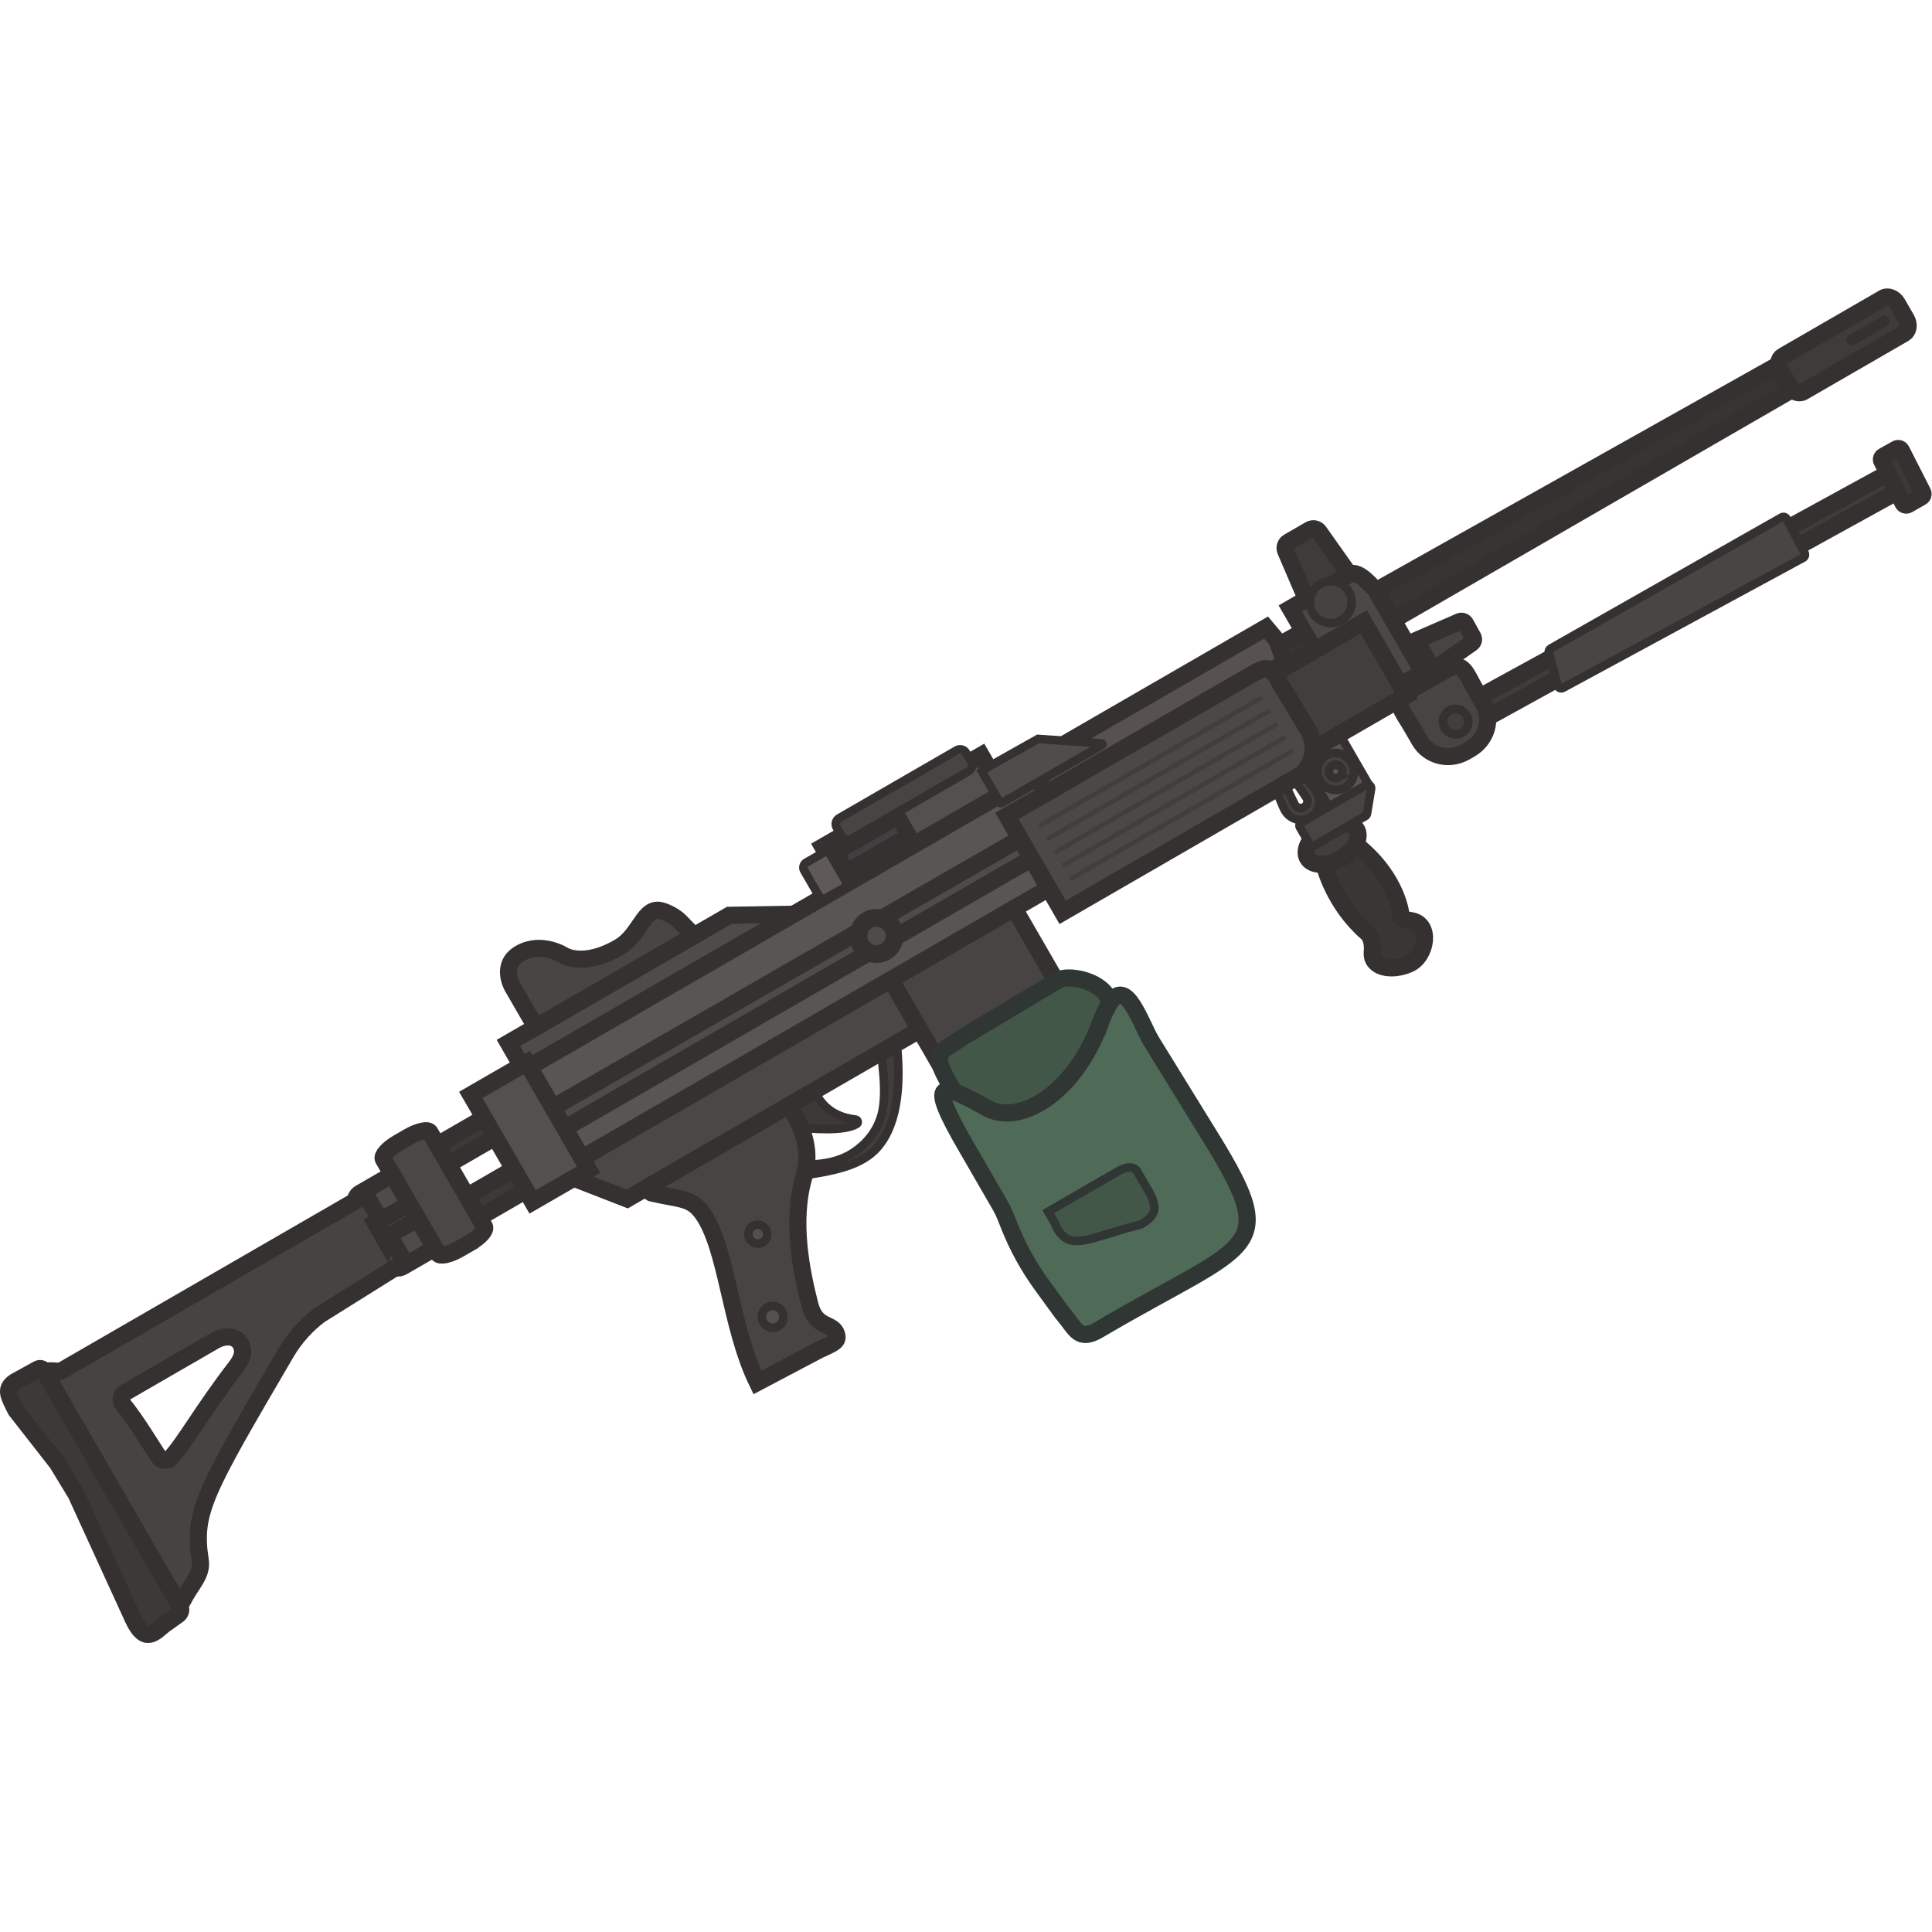 <?xml version="1.0" encoding="UTF-8" standalone="no"?>
<svg
   width="110"
   height="110"
   viewBox="0 0 110 110"
   fill="none"
   version="1.1"
   id="svg54"
   sodipodi:docname="negev.svg"
   xml:space="preserve"
   inkscape:version="1.3.2 (1:1.3.2+202311252150+091e20ef0f)"
   xmlns:inkscape="http://www.inkscape.org/namespaces/inkscape"
   xmlns:sodipodi="http://sodipodi.sourceforge.net/DTD/sodipodi-0.dtd"
   xmlns="http://www.w3.org/2000/svg"
   xmlns:svg="http://www.w3.org/2000/svg"><sodipodi:namedview
     id="namedview54"
     pagecolor="#505050"
     bordercolor="#ffffff"
     borderopacity="1"
     inkscape:showpageshadow="0"
     inkscape:pageopacity="0"
     inkscape:pagecheckerboard="1"
     inkscape:deskcolor="#505050"
     inkscape:zoom="7.1545454"
     inkscape:cx="38.786531"
     inkscape:cy="41.162643"
     inkscape:window-width="2560"
     inkscape:window-height="1368"
     inkscape:window-x="0"
     inkscape:window-y="0"
     inkscape:window-maximized="1"
     inkscape:current-layer="svg54" /><defs
     id="defs54"><clipPath
       clipPathUnits="userSpaceOnUse"
       id="clipPath55"><g
         id="g56"><rect
           width="110"
           height="110"
           fill="#ffffff"
           id="rect55"
           x="19.071"
           y="-37.868"
           transform="rotate(30)" /></g></clipPath><clipPath
       clipPathUnits="userSpaceOnUse"
       id="clipPath56"><g
         id="g57"><rect
           width="110"
           height="110"
           fill="#ffffff"
           id="rect56"
           x="19.071"
           y="-37.868"
           transform="rotate(30)" /></g></clipPath><clipPath
       clipPathUnits="userSpaceOnUse"
       id="clipPath57"><g
         id="g58"><rect
           width="110"
           height="110"
           fill="#ffffff"
           id="rect57"
           x="19.071"
           y="-37.868"
           transform="rotate(30)" /></g></clipPath><clipPath
       clipPathUnits="userSpaceOnUse"
       id="clipPath58"><g
         id="g59"><rect
           width="110"
           height="110"
           fill="#ffffff"
           id="rect58"
           x="19.071"
           y="-37.868"
           transform="rotate(30)" /></g></clipPath><clipPath
       clipPathUnits="userSpaceOnUse"
       id="clipPath59"><g
         id="g60"><rect
           width="110"
           height="110"
           fill="#ffffff"
           id="rect59"
           x="19.071"
           y="-37.868"
           transform="rotate(30)" /></g></clipPath><clipPath
       clipPathUnits="userSpaceOnUse"
       id="clipPath60"><g
         id="g61"><rect
           width="110"
           height="110"
           fill="#ffffff"
           id="rect60"
           x="19.071"
           y="-37.868"
           transform="rotate(30)" /></g></clipPath><clipPath
       clipPathUnits="userSpaceOnUse"
       id="clipPath61"><g
         id="g62"><rect
           width="110"
           height="110"
           fill="#ffffff"
           id="rect61"
           x="19.071"
           y="-37.868"
           transform="rotate(30)" /></g></clipPath><clipPath
       clipPathUnits="userSpaceOnUse"
       id="clipPath62"><g
         id="g63"><rect
           width="110"
           height="110"
           fill="#ffffff"
           id="rect62"
           x="19.071"
           y="-37.868"
           transform="rotate(30)" /></g></clipPath><clipPath
       clipPathUnits="userSpaceOnUse"
       id="clipPath63"><g
         id="g64"><rect
           width="110"
           height="110"
           fill="#ffffff"
           id="rect63"
           x="19.071"
           y="-37.868"
           transform="rotate(30)" /></g></clipPath><clipPath
       clipPathUnits="userSpaceOnUse"
       id="clipPath64"><g
         id="g65"><rect
           width="110"
           height="110"
           fill="#ffffff"
           id="rect64"
           x="19.071"
           y="-37.868"
           transform="rotate(30)" /></g></clipPath><clipPath
       clipPathUnits="userSpaceOnUse"
       id="clipPath65"><g
         id="g66"><rect
           width="110"
           height="110"
           fill="#ffffff"
           id="rect65"
           x="19.071"
           y="-37.868"
           transform="rotate(30)" /></g></clipPath><clipPath
       clipPathUnits="userSpaceOnUse"
       id="clipPath66"><g
         id="g67"><rect
           width="110"
           height="110"
           fill="#ffffff"
           id="rect66"
           x="19.071"
           y="-37.868"
           transform="rotate(30)" /></g></clipPath><clipPath
       clipPathUnits="userSpaceOnUse"
       id="clipPath67"><g
         id="g68"><rect
           width="110"
           height="110"
           fill="#ffffff"
           id="rect67"
           x="19.071"
           y="-37.868"
           transform="rotate(30)" /></g></clipPath><clipPath
       clipPathUnits="userSpaceOnUse"
       id="clipPath68"><g
         id="g69"><rect
           width="110"
           height="110"
           fill="#ffffff"
           id="rect68"
           x="19.071"
           y="-37.868"
           transform="rotate(30)" /></g></clipPath><clipPath
       clipPathUnits="userSpaceOnUse"
       id="clipPath69"><g
         id="g70"><rect
           width="110"
           height="110"
           fill="#ffffff"
           id="rect69"
           x="19.071"
           y="-37.868"
           transform="rotate(30)" /></g></clipPath><clipPath
       clipPathUnits="userSpaceOnUse"
       id="clipPath70"><g
         id="g71"><rect
           width="110"
           height="110"
           fill="#ffffff"
           id="rect70"
           x="19.071"
           y="-37.868"
           transform="rotate(30)" /></g></clipPath><clipPath
       clipPathUnits="userSpaceOnUse"
       id="clipPath71"><g
         id="g72"><rect
           width="110"
           height="110"
           fill="#ffffff"
           id="rect71"
           x="19.071"
           y="-37.868"
           transform="rotate(30)" /></g></clipPath><clipPath
       clipPathUnits="userSpaceOnUse"
       id="clipPath72"><g
         id="g73"><rect
           width="110"
           height="110"
           fill="#ffffff"
           id="rect72"
           x="19.071"
           y="-37.868"
           transform="rotate(30)" /></g></clipPath><clipPath
       clipPathUnits="userSpaceOnUse"
       id="clipPath73"><g
         id="g74"><rect
           width="110"
           height="110"
           fill="#ffffff"
           id="rect73"
           x="19.071"
           y="-37.868"
           transform="rotate(30)" /></g></clipPath><clipPath
       clipPathUnits="userSpaceOnUse"
       id="clipPath74"><g
         id="g75"><rect
           width="110"
           height="110"
           fill="#ffffff"
           id="rect74"
           x="19.071"
           y="-37.868"
           transform="rotate(30)" /></g></clipPath><clipPath
       clipPathUnits="userSpaceOnUse"
       id="clipPath75"><g
         id="g76"><rect
           width="110"
           height="110"
           fill="#ffffff"
           id="rect75"
           x="19.071"
           y="-37.868"
           transform="rotate(30)" /></g></clipPath><clipPath
       clipPathUnits="userSpaceOnUse"
       id="clipPath76"><g
         id="g77"><rect
           width="110"
           height="110"
           fill="#ffffff"
           id="rect76"
           x="19.071"
           y="-37.868"
           transform="rotate(30)" /></g></clipPath><clipPath
       clipPathUnits="userSpaceOnUse"
       id="clipPath77"><g
         id="g78"><rect
           width="110"
           height="110"
           fill="#ffffff"
           id="rect77"
           x="19.071"
           y="-37.868"
           transform="rotate(30)" /></g></clipPath><clipPath
       clipPathUnits="userSpaceOnUse"
       id="clipPath78"><g
         id="g79"><rect
           width="110"
           height="110"
           fill="#ffffff"
           id="rect78"
           x="19.071"
           y="-37.868"
           transform="rotate(30)" /></g></clipPath><clipPath
       clipPathUnits="userSpaceOnUse"
       id="clipPath79"><g
         id="g80"><rect
           width="110"
           height="110"
           fill="#ffffff"
           id="rect79"
           x="19.071"
           y="-37.868"
           transform="rotate(30)" /></g></clipPath><clipPath
       clipPathUnits="userSpaceOnUse"
       id="clipPath80"><g
         id="g81"><rect
           width="110"
           height="110"
           fill="#ffffff"
           id="rect80"
           x="19.071"
           y="-37.868"
           transform="rotate(30)" /></g></clipPath><clipPath
       clipPathUnits="userSpaceOnUse"
       id="clipPath81"><g
         id="g82"><rect
           width="110"
           height="110"
           fill="#ffffff"
           id="rect81"
           x="19.071"
           y="-37.868"
           transform="rotate(30)" /></g></clipPath><clipPath
       clipPathUnits="userSpaceOnUse"
       id="clipPath82"><g
         id="g83"><rect
           width="110"
           height="110"
           fill="#ffffff"
           id="rect82"
           x="19.071"
           y="-37.868"
           transform="rotate(30)" /></g></clipPath><clipPath
       clipPathUnits="userSpaceOnUse"
       id="clipPath83"><g
         id="g84"><rect
           width="110"
           height="110"
           fill="#ffffff"
           id="rect83"
           x="19.071"
           y="-37.868"
           transform="rotate(30)" /></g></clipPath><clipPath
       clipPathUnits="userSpaceOnUse"
       id="clipPath84"><g
         id="g85"><rect
           width="110"
           height="110"
           fill="#ffffff"
           id="rect84"
           x="19.071"
           y="-37.868"
           transform="rotate(30)" /></g></clipPath><clipPath
       clipPathUnits="userSpaceOnUse"
       id="clipPath85"><g
         id="g86"><rect
           width="110"
           height="110"
           fill="#ffffff"
           id="rect85"
           x="19.071"
           y="-37.868"
           transform="rotate(30)" /></g></clipPath><clipPath
       clipPathUnits="userSpaceOnUse"
       id="clipPath86"><g
         id="g87"><rect
           width="110"
           height="110"
           fill="#ffffff"
           id="rect86"
           x="19.071"
           y="-37.868"
           transform="rotate(30)" /></g></clipPath><clipPath
       clipPathUnits="userSpaceOnUse"
       id="clipPath87"><g
         id="g88"><rect
           width="110"
           height="110"
           fill="#ffffff"
           id="rect87"
           x="19.071"
           y="-37.868"
           transform="rotate(30)" /></g></clipPath><clipPath
       clipPathUnits="userSpaceOnUse"
       id="clipPath88"><g
         id="g89"><rect
           width="110"
           height="110"
           fill="#ffffff"
           id="rect88"
           x="19.071"
           y="-37.868"
           transform="rotate(30)" /></g></clipPath><clipPath
       clipPathUnits="userSpaceOnUse"
       id="clipPath89"><g
         id="g90"><rect
           width="110"
           height="110"
           fill="#ffffff"
           id="rect89"
           x="19.071"
           y="-37.868"
           transform="rotate(30)" /></g></clipPath><clipPath
       clipPathUnits="userSpaceOnUse"
       id="clipPath90"><g
         id="g91"><rect
           width="110"
           height="110"
           fill="#ffffff"
           id="rect90"
           x="19.071"
           y="-37.868"
           transform="rotate(30)" /></g></clipPath><clipPath
       clipPathUnits="userSpaceOnUse"
       id="clipPath91"><g
         id="g92"><rect
           width="110"
           height="110"
           fill="#ffffff"
           id="rect91"
           x="19.071"
           y="-37.868"
           transform="rotate(30)" /></g></clipPath><clipPath
       clipPathUnits="userSpaceOnUse"
       id="clipPath92"><g
         id="g93"><rect
           width="110"
           height="110"
           fill="#ffffff"
           id="rect92"
           x="19.071"
           y="-37.868"
           transform="rotate(30)" /></g></clipPath><clipPath
       clipPathUnits="userSpaceOnUse"
       id="clipPath93"><g
         id="g94"><rect
           width="110"
           height="110"
           fill="#ffffff"
           id="rect93"
           x="19.071"
           y="-37.868"
           transform="rotate(30)" /></g></clipPath><clipPath
       clipPathUnits="userSpaceOnUse"
       id="clipPath94"><g
         id="g95"><rect
           width="110"
           height="110"
           fill="#ffffff"
           id="rect94"
           x="19.071"
           y="-37.868"
           transform="rotate(30)" /></g></clipPath><clipPath
       clipPathUnits="userSpaceOnUse"
       id="clipPath95"><g
         id="g96"><rect
           width="110"
           height="110"
           fill="#ffffff"
           id="rect95"
           x="19.071"
           y="-37.868"
           transform="rotate(30)" /></g></clipPath><clipPath
       clipPathUnits="userSpaceOnUse"
       id="clipPath96"><g
         id="g97"><rect
           width="110"
           height="110"
           fill="#ffffff"
           id="rect96"
           x="19.071"
           y="-37.868"
           transform="rotate(30)" /></g></clipPath><clipPath
       clipPathUnits="userSpaceOnUse"
       id="clipPath97"><g
         id="g98"><rect
           width="110"
           height="110"
           fill="#ffffff"
           id="rect97"
           x="19.071"
           y="-37.868"
           transform="rotate(30)" /></g></clipPath><clipPath
       clipPathUnits="userSpaceOnUse"
       id="clipPath98"><g
         id="g99"><rect
           width="110"
           height="110"
           fill="#ffffff"
           id="rect98"
           x="19.071"
           y="-37.868"
           transform="rotate(30)" /></g></clipPath><clipPath
       clipPathUnits="userSpaceOnUse"
       id="clipPath99"><g
         id="g100"><rect
           width="110"
           height="110"
           fill="#ffffff"
           id="rect99"
           x="19.071"
           y="-37.868"
           transform="rotate(30)" /></g></clipPath><clipPath
       clipPathUnits="userSpaceOnUse"
       id="clipPath100"><g
         id="g101"><rect
           width="110"
           height="110"
           fill="#ffffff"
           id="rect100"
           x="19.071"
           y="-37.868"
           transform="rotate(30)" /></g></clipPath><clipPath
       clipPathUnits="userSpaceOnUse"
       id="clipPath101"><g
         id="g102"><rect
           width="110"
           height="110"
           fill="#ffffff"
           id="rect101"
           x="19.071"
           y="-37.868"
           transform="rotate(30)" /></g></clipPath><clipPath
       clipPathUnits="userSpaceOnUse"
       id="clipPath102"><g
         id="g103"><rect
           width="110"
           height="110"
           fill="#ffffff"
           id="rect102"
           x="19.071"
           y="-37.868"
           transform="rotate(30)" /></g></clipPath><clipPath
       clipPathUnits="userSpaceOnUse"
       id="clipPath103"><g
         id="g104"><rect
           width="110"
           height="110"
           fill="#ffffff"
           id="rect103"
           x="19.071"
           y="-37.868"
           transform="rotate(30)" /></g></clipPath><clipPath
       clipPathUnits="userSpaceOnUse"
       id="clipPath104"><g
         id="g105"><rect
           width="110"
           height="110"
           fill="#ffffff"
           id="rect104"
           x="19.071"
           y="-37.868"
           transform="rotate(30)" /></g></clipPath><clipPath
       clipPathUnits="userSpaceOnUse"
       id="clipPath105"><g
         id="g106"><rect
           width="110"
           height="110"
           fill="#ffffff"
           id="rect105"
           x="19.071"
           y="-37.868"
           transform="rotate(30)" /></g></clipPath><clipPath
       clipPathUnits="userSpaceOnUse"
       id="clipPath106"><g
         id="g107"><rect
           width="110"
           height="110"
           fill="#ffffff"
           id="rect106"
           x="19.071"
           y="-37.868"
           transform="rotate(30)" /></g></clipPath><clipPath
       clipPathUnits="userSpaceOnUse"
       id="clipPath107"><g
         id="g108"><rect
           width="110"
           height="110"
           fill="#ffffff"
           id="rect107"
           x="19.071"
           y="-37.868"
           transform="rotate(30)" /></g></clipPath><clipPath
       clipPathUnits="userSpaceOnUse"
       id="clipPath108"><g
         id="g109"><rect
           width="110"
           height="110"
           fill="#ffffff"
           id="rect108"
           x="19.071"
           y="-37.868"
           transform="rotate(30)" /></g></clipPath></defs><g
     id="g1"
     transform="matrix(0.881,-0.509,0.509,0.881,-4,73.134)"><path
       d="m 43.019,55.497 c 1.991,0.826 3.5,1.322 4.792,0.859 1.697,-0.608 2.959,-2.566 3.84,-4.566 l -0.839,-0.284 c -0.559,1.073 -0.837,2.011 -1.596,3.023 -0.466,0.625 -1.172,1.107 -2.014,1.311 -1.069,0.25 -2.251,0.202 -4.24,-1.174 z"
       fill="#413d3d"
       stroke="#353131"
       stroke-width="0.48"
       stroke-miterlimit="3.994"
       id="path1"
       clip-path="url(#clipPath108)"
       transform="translate(1.987,-36.486)" /><path
       d="m 45.065,49.713 -0.898,3.136 c -0.016,0.055 0.005,0.114 0.05,0.147 1.004,0.727 2.371,1.661 3.194,1.661 0.131,1.2e-5 0.182,-0.168 0.077,-0.246 -3.21,-2.389 1.477,-5.955 -2.332,-4.79 -0.044,0.014 -0.078,0.049 -0.091,0.092 z"
       fill="#3d3939"
       stroke="#353131"
       stroke-width="0.48"
       stroke-miterlimit="3.994"
       id="path2"
       clip-path="url(#clipPath107)"
       transform="translate(1.987,-36.486)" /><path
       d="m 44.591,50.168 c -0.193,0.659 0.796,3.672 -1.171,5.537 -1.899,1.796 -2.808,4.548 -3.331,6.401 -0.375,1.353 0.637,1.501 0.466,2.183 -0.091,0.409 -0.395,0.342 -1.33,0.261 l -3.854,-0.148 c 0.25,-3.536 2.331,-7.424 2.069,-9.766 -0.114,-1.057 -0.659,-1.228 -1.887,-2.376 -0.421,-0.762 -0.5,-0.955 -0.682,-2.092 z"
       fill="#484444"
       stroke="#353131"
       stroke-width="0.959"
       stroke-miterlimit="3.994"
       id="path3"
       clip-path="url(#clipPath106)"
       transform="translate(1.987,-36.486)" /><path
       d="m 81.73,48.903 -2.554,-9e-6 1.3e-5,3.702 2.554,8e-6 z"
       fill="#5a5454"
       stroke="#353131"
       stroke-width="0.48"
       stroke-miterlimit="3.994"
       id="path4"
       clip-path="url(#clipPath105)"
       transform="translate(1.987,-36.486)" /><path
       d="m 80.493,49.942 c -0.563,-1e-6 -1.019,0.464 -1.019,1.041 9e-6,0.578 0.456,1.041 1.019,1.041 0.563,10e-7 1.019,-0.464 1.019,-1.041 7.8e-5,-0.578 -0.456,-1.041 -1.019,-1.041 z m 2.5e-5,1.418 c -0.208,-3.4e-5 -0.377,-0.169 -0.378,-0.378 3.3e-5,-0.208 0.169,-0.377 0.377,-0.377 0.208,3.4e-5 0.377,0.169 0.377,0.377 1.03e-4,0.208 -0.169,0.377 -0.377,0.377 z"
       fill="#454141"
       stroke="#353131"
       stroke-width="0.48"
       stroke-miterlimit="3.994"
       id="path5"
       clip-path="url(#clipPath104)"
       transform="translate(1.987,-36.486)" /><path
       d="m 77.967,48.16 c -0.563,-1e-6 -1.019,2.72 -1.019,3.297 5.8e-5,0.577 0.456,1.041 1.019,1.041 0.563,-4.9e-5 1.019,-0.464 1.019,-1.041 -8e-6,-0.578 -0.456,-3.297 -1.019,-3.297 z m -2.1e-5,3.673 c -0.208,-3.4e-5 -0.377,-0.169 -0.377,-0.377 -5.3e-5,-0.208 0.169,-2.437 0.377,-2.437 0.208,-5.3e-5 0.377,2.228 0.378,2.436 -3.3e-5,0.208 -0.169,0.377 -0.377,0.377 z"
       fill="#454141"
       stroke="#353131"
       stroke-width="0.48"
       stroke-miterlimit="3.994"
       id="path6"
       clip-path="url(#clipPath103)"
       transform="translate(1.987,-36.486)" /><path
       d="m 30.685,43.932 -4.513,-7.4e-5 2.1e-5,1.246 4.513,-1.3e-5 z"
       fill="#3d3939"
       stroke="#353131"
       stroke-width="0.959"
       stroke-miterlimit="3.994"
       id="path7"
       clip-path="url(#clipPath102)"
       transform="translate(1.987,-36.486)" /><path
       d="m 30.687,47.248 -4.513,1.3e-5 2.5e-5,1.368 4.513,-1.3e-5 z"
       fill="#3d3939"
       stroke="#353131"
       stroke-width="0.959"
       stroke-miterlimit="3.994"
       id="path8"
       clip-path="url(#clipPath101)"
       transform="translate(1.987,-36.486)" /><path
       d="m 63.77,40.279 -10.235,-5.2e-5 8e-5,2.578 10.235,1e-6 z"
       fill="#545050"
       stroke="#353131"
       stroke-width="0.959"
       stroke-miterlimit="3.994"
       id="path9"
       clip-path="url(#clipPath100)"
       transform="translate(1.987,-36.486)" /><path
       d="m 85.941,48.697 0.026,-1.757 c 0.002,-0.153 0.136,-0.272 0.289,-0.255 l 4.438,0.509 c 0.133,0.015 0.232,0.128 0.23,0.263 l -0.015,0.861 c -0.002,0.133 -0.105,0.242 -0.238,0.255 l -4.449,0.387 c -0.153,0.014 -0.284,-0.109 -0.282,-0.263 z"
       fill="#484444"
       stroke="#353131"
       stroke-width="0.959"
       stroke-miterlimit="3.994"
       id="path10"
       clip-path="url(#clipPath99)"
       transform="translate(1.987,-36.486)" /><path
       d="m 113.557,43.676 -1.9e-4,1.58 -39.566,1.81e-4 -0.989,-2.081 z"
       fill="#383434"
       stroke="#353131"
       stroke-width="0.959"
       stroke-miterlimit="3.994"
       id="path11"
       clip-path="url(#clipPath98)"
       transform="translate(1.987,-36.486)" /><path
       d="m 120.309,43.38 -6.538,-2.23e-4 c -0.273,2.13e-4 -0.5,0.284 -0.5,0.637 l 3.5e-4,1.023 c -2.3e-4,0.352 0.227,0.637 0.5,0.636 l 6.538,1.36e-4 c 0.273,-1.26e-4 0.5,-0.284 0.5,-0.637 l -3.6e-4,-1.023 c 4.8e-4,-0.341 -0.24,-0.637 -0.5,-0.636 z m -0.607,1.08 c 0.023,1.27e-4 0.046,0.023 0.045,0.068 8.4e-4,0.035 -0.034,0.068 -0.057,0.068 l -2.137,2.1e-5 c -0.022,3.73e-4 -0.045,-0.034 -0.045,-0.068 2e-5,-0.034 0.022,-0.068 0.045,-0.068 z"
       fill="#3f3b3b"
       id="path12"
       clip-path="url(#clipPath97)"
       transform="translate(1.987,-36.486)" /><path
       d="m 88.055,47.484 -2.57,-6.8e-5 -4.4e-5,2.444 2.57,-1.9e-5 z"
       fill="#433f3f"
       stroke="#353131"
       stroke-width="0.959"
       stroke-miterlimit="3.994"
       id="path13"
       clip-path="url(#clipPath96)"
       transform="translate(1.987,-36.486)" /><path
       d="m 86.409,43.619 -2.281,6.5e-5 c -0.234,-3.8e-5 -0.416,-0.205 -0.388,-0.437 l 0.509,-4.289 c 0.024,-0.197 0.19,-0.345 0.388,-0.345 l 1.377,2.8e-5 c 0.202,-4.1e-5 0.371,0.153 0.389,0.355 l 0.395,4.289 c 0.022,0.23 -0.159,0.426 -0.389,0.426 z"
       fill="#3f3b3b"
       stroke="#353131"
       stroke-width="0.959"
       stroke-miterlimit="3.994"
       id="path14"
       clip-path="url(#clipPath95)"
       transform="translate(1.987,-36.486)" /><path
       d="m 87.509,43.277 3.3e-5,5.344 -4.65,-9.1e-5 3.3e-5,-6.799 3.866,-4e-6 c 0.546,0.068 0.705,1.262 0.784,1.455 z"
       fill="#4c4848"
       stroke="#353131"
       stroke-width="0.959"
       stroke-miterlimit="3.994"
       id="path15"
       clip-path="url(#clipPath94)"
       transform="translate(1.987,-36.486)" /><path
       d="m 84.996,43.811 c 0.647,-2.2e-5 1.171,-0.524 1.171,-1.171 -2.2e-5,-0.647 -0.524,-1.171 -1.171,-1.171 -0.647,2.2e-5 -1.171,0.524 -1.171,1.171 2.3e-5,0.647 0.524,1.171 1.171,1.171 z"
       fill="#464242"
       stroke="#353131"
       stroke-width="0.48"
       stroke-miterlimit="3.994"
       id="path16"
       clip-path="url(#clipPath93)"
       transform="translate(1.987,-36.486)" /><path
       d="m 116.298,52.018 0.142,1.146 -29.344,-0.593 -0.099,-1.222 z"
       fill="#403c3c"
       stroke="#353131"
       stroke-width="0.959"
       stroke-miterlimit="3.994"
       id="path17"
       clip-path="url(#clipPath92)"
       transform="translate(1.987,-36.486)" /><path
       d="m 88.749,49.154 c 1.057,6.9e-5 0.796,0.796 0.807,1.819 l 2.3e-5,0.853 c 9e-6,1.023 -0.853,1.842 -1.91,1.842 l -0.307,3.5e-5 c -1.057,1.7e-5 -1.91,-0.819 -1.91,-1.842 l -2.3e-5,-0.853 c 4.1e-5,-1.023 -0.227,-1.853 0.83,-1.842 z"
       fill="#484444"
       stroke="#353131"
       stroke-width="0.959"
       stroke-miterlimit="3.994"
       id="path18"
       clip-path="url(#clipPath91)"
       transform="translate(1.987,-36.486)" /><path
       d="m 86.043,44.526 -6.071,-6e-6 -10e-7,4.752 6.071,7e-6 z"
       fill="#423e3e"
       stroke="#353131"
       stroke-width="0.959"
       stroke-miterlimit="3.994"
       id="path19"
       clip-path="url(#clipPath90)"
       transform="translate(1.987,-36.486)" /><path
       d="m 109.416,51.366 -0.084,2.161 c -0.005,0.109 -0.096,0.193 -0.204,0.191 L 93.844,53.298 c -0.129,-0.003 -0.219,-0.126 -0.187,-0.25 l 0.499,-1.854 c 0.024,-0.087 0.102,-0.148 0.193,-0.147 l 14.87,0.112 c 0.113,2.42e-4 0.201,0.095 0.196,0.206 z"
       fill="#4a4545"
       stroke="#353131"
       stroke-width="0.48"
       stroke-miterlimit="3.994"
       id="path20"
       clip-path="url(#clipPath89)"
       transform="translate(1.987,-36.486)" /><path
       d="m 50.24,42.73 -17.43,3.8e-5 2.4e-5,-1.749 14.28,-8e-6 z"
       fill="#4f4b4b"
       stroke="#353131"
       stroke-width="0.959"
       stroke-miterlimit="3.994"
       id="path21"
       clip-path="url(#clipPath88)"
       transform="translate(1.987,-36.486)" /><path
       d="m 34.581,40.981 10.213,4e-6 c -0.025,-0.137 -0.064,-0.29 -0.122,-0.514 -0.039,-0.15 -0.086,-0.332 -0.142,-0.561 -0.116,-0.472 -0.515,-1.002 -0.719,-1.145 -0.381,-0.269 -0.83,-0.052 -1.366,0.205 -0.454,0.219 -0.97,0.467 -1.557,0.473 -2.344,0.024 -2.945,-1.155 -2.945,-1.155 0,0 -0.682,-1.319 -2.069,-1.319 -1.293,-3.8e-5 -1.293,1.404 -1.293,1.404 z"
       fill="#4a4545"
       stroke="#353131"
       stroke-width="0.959"
       stroke-miterlimit="3.994"
       id="path22"
       clip-path="url(#clipPath87)"
       transform="translate(1.987,-36.486)" /><path
       d="m 31.332,48.291 2.865,3.57 20.056,-5.3e-5 -5e-6,-3.57 z"
       fill="#4b4747"
       stroke="#353131"
       stroke-width="0.959"
       stroke-miterlimit="3.994"
       id="path23"
       clip-path="url(#clipPath86)"
       transform="translate(1.987,-36.486)" /><path
       d="m 60.362,55.221 -6.526,2.8e-5 c -0.399,-2.8e-5 -0.722,-0.391 -0.722,-0.873 l -5.7e-5,-5.341 c 3.8e-5,-0.482 0.323,-0.873 0.722,-0.873 l 6.526,5.9e-5 c 0.399,-5.8e-5 0.722,0.391 0.722,0.873 l -2.9e-5,5.341 c 9.9e-5,0.482 -0.323,0.873 -0.722,0.873 z"
       fill="#484444"
       stroke="#353131"
       stroke-width="0.959"
       stroke-miterlimit="3.994"
       id="path24"
       clip-path="url(#clipPath85)"
       transform="translate(1.987,-36.486)" /><path
       d="m 81.316,42.983 -0.23,1.308 -17.34,-3.3e-5 -2.6e-5,-2.228 17.407,-1.6e-5 z"
       fill="#575151"
       stroke="#353131"
       stroke-width="0.959"
       stroke-miterlimit="3.994"
       id="path25"
       clip-path="url(#clipPath84)"
       transform="translate(1.987,-36.486)" /><path
       d="m 65.851,42.731 -33.643,-6.4e-5 3.5e-5,5.889 33.642,1.3e-5 z"
       fill="#5a5555"
       stroke="#353131"
       stroke-width="0.959"
       stroke-miterlimit="3.994"
       id="path26"
       clip-path="url(#clipPath83)"
       transform="translate(1.987,-36.486)" /><path
       d="m 64.486,46.69 -33.37,1e-5 -3.5e-5,-1.335 32.89,0.057 z"
       fill="#4f4b4b"
       stroke="#353131"
       stroke-width="0.959"
       stroke-miterlimit="3.994"
       id="path27"
       clip-path="url(#clipPath82)"
       transform="translate(1.987,-36.486)" /><path
       d="m 79.117,43.936 c 0.91,0.023 1.216,-0.045 1.148,1.319 l 0.057,2.956 c -0.023,1.433 -1.262,1.944 -1.558,1.956 l -15.44,-2.1e-5 8e-6,-6.23 z"
       fill="#4c4848"
       stroke="#353131"
       stroke-width="0.959"
       stroke-miterlimit="3.994"
       id="path28"
       clip-path="url(#clipPath81)"
       transform="translate(1.987,-36.486)" /><path
       d="m 79.015,45.203 -14.394,-5.2e-5 2.6e-5,0.262 14.394,-8.5e-5 z"
       fill="#423e3e"
       id="path29"
       clip-path="url(#clipPath80)"
       transform="translate(1.987,-36.486)" /><path
       d="m 79.015,46.062 -14.394,-5.2e-5 2.6e-5,0.262 14.394,2e-6 z"
       fill="#423e3e"
       id="path30"
       clip-path="url(#clipPath79)"
       transform="translate(1.987,-36.486)" /><path
       d="m 79.017,46.922 -14.394,-2e-6 -1e-5,0.261 14.394,5.1e-5 z"
       fill="#423e3e"
       id="path31"
       clip-path="url(#clipPath78)"
       transform="translate(1.987,-36.486)" /><path
       d="m 79.016,47.78 -14.394,-2e-6 2.7e-5,0.262 14.394,1e-6 z"
       fill="#423e3e"
       id="path32"
       clip-path="url(#clipPath77)"
       transform="translate(1.987,-36.486)" /><path
       d="m 79.017,48.642 -14.394,-5.2e-5 2.6e-5,0.262 14.394,2e-6 z"
       fill="#423e3e"
       id="path33"
       clip-path="url(#clipPath76)"
       transform="translate(1.987,-36.486)" /><path
       d="m 61.201,53.327 c 0.625,-0.011 2.001,1.126 1.933,2.251 l -0.011,11.711 c 0.102,1.523 -0.58,2.308 -1.421,2.16 l -8.163,-3e-5 c -0.603,-1.7e-5 -0.523,-0.091 -0.5,-0.966 l 1.27e-4,-13.018 c -7.1e-5,-2.274 0.307,-1.91 1.933,-2.046 z"
       fill="#423e3e"
       stroke="#353131"
       stroke-width="0.959"
       stroke-miterlimit="3.994"
       id="path34"
       clip-path="url(#clipPath75)"
       style="fill:#425747;fill-opacity:1;stroke:#303633;stroke-opacity:1"
       transform="translate(1.987,-36.486)" /><path
       d="m 33.152,42.447 -3.616,5.1e-5 4.4e-5,6.913 3.616,8.6e-5 z"
       fill="#545050"
       stroke="#353131"
       stroke-width="0.959"
       stroke-miterlimit="3.994"
       id="path35"
       clip-path="url(#clipPath74)"
       transform="translate(1.987,-36.486)" /><path
       d="m 116.89,51.266 -0.139,2.629 c -0.006,0.106 -0.094,0.188 -0.199,0.187 l -0.859,-0.005 c -0.113,2.77e-4 -0.203,-0.096 -0.197,-0.209 l 0.151,-2.635 c 0.006,-0.106 0.094,-0.189 0.201,-0.188 l 0.848,0.011 c 0.113,0.001 0.2,0.097 0.194,0.209 z"
       fill="#3c3838"
       stroke="#353131"
       stroke-width="0.959"
       stroke-miterlimit="3.994"
       id="path36"
       clip-path="url(#clipPath73)"
       transform="translate(1.987,-36.486)" /><path
       d="m 62.729,39.349 -7.599,-1.3e-5 c -0.209,3.6e-5 -0.379,0.17 -0.379,0.379 l 2.4e-5,0.588 c 3.7e-5,0.209 0.169,0.379 0.379,0.379 l 7.599,1.4e-5 c 0.209,5e-5 0.379,-0.17 0.379,-0.379 l -2.5e-5,-0.588 c -3.6e-5,-0.209 -0.17,-0.379 -0.379,-0.379 z"
       fill="#484444"
       stroke="#353131"
       stroke-width="0.48"
       stroke-miterlimit="3.994"
       id="path37"
       clip-path="url(#clipPath72)"
       transform="translate(1.987,-36.486)" /><path
       d="m 61.927,56.693 c 2.484,-2.114 2.264,-0.365 2.101,1.725 -0.014,0.18 -0.018,0.359 -0.014,0.539 l 0.163,5.672 c 0.284,8.277 -0.682,6.697 -10.756,6.776 -1.34,0.022 -1.124,-0.666 -1.304,-1.665 -0.024,-0.131 -0.04,-0.261 -0.053,-0.393 l -0.18,-1.697 c -0.134,-1.273 -0.107,-2.559 0.083,-3.826 l 0.069,-0.462 c 0.036,-0.247 0.056,-0.497 0.056,-0.746 l -2.4e-5,-3.65 c -0.023,-4.764 0.591,-3.911 2.103,-1.41 1.012,1.671 4.423,1.796 7.731,-0.864 z"
       fill="#3a3636"
       stroke="#353131"
       stroke-width="0.959"
       stroke-miterlimit="3.994"
       id="path38"
       clip-path="url(#clipPath71)"
       style="fill:#506a58;fill-opacity:1;stroke:#303633;stroke-opacity:1"
       transform="translate(1.987,-36.486)" /><path
       d="m 58.803,64.266 c 0.409,1.1e-5 0.989,0.136 0.875,0.739 -3e-6,1.569 0.205,2.478 -1.285,2.479 -3.013,-0.864 -4.411,-0.591 -4.15,-2.535 l -2e-6,-0.682 z"
       fill="#3f3b3b"
       stroke="#353131"
       stroke-width="0.48"
       stroke-miterlimit="3.994"
       id="path39"
       clip-path="url(#clipPath70)"
       style="fill:#425747;fill-opacity:1;stroke:#303633;stroke-opacity:1"
       transform="translate(1.987,-36.486)" /><path
       d="m 39.542,57.761 c 0.289,-4e-6 0.523,-0.239 0.523,-0.534 6.2e-5,-0.295 -0.234,-0.534 -0.523,-0.534 -0.289,4e-6 -0.523,0.239 -0.523,0.534 -6.2e-5,0.295 0.234,0.534 0.523,0.534 z"
       fill="#545050"
       stroke="#353131"
       stroke-width="0.48"
       stroke-miterlimit="3.994"
       id="path40"
       clip-path="url(#clipPath69)"
       transform="translate(1.987,-36.486)" /><path
       d="m 37.948,62.264 c 0.333,-7e-6 0.603,-0.275 0.603,-0.614 9e-6,-0.339 -0.27,-0.614 -0.603,-0.614 -0.333,6e-6 -0.603,0.275 -0.603,0.614 7.8e-5,0.339 0.27,0.614 0.603,0.614 z"
       fill="#545050"
       stroke="#353131"
       stroke-width="0.48"
       stroke-miterlimit="3.994"
       id="path41"
       clip-path="url(#clipPath68)"
       transform="translate(1.987,-36.486)" /><path
       d="m 25.346,49.589 -0.683,-6.6e-5 c -0.641,8.5e-5 -1.162,-0.169 -1.162,-0.377 l 4.5e-5,-6.1 c -3.6e-5,-0.209 0.52,-0.377 1.162,-0.377 l 0.683,-2e-5 c 0.641,2e-6 1.162,0.169 1.162,0.377 l 4.1e-5,6.1 c -1.3e-5,0.209 -0.52,0.377 -1.162,0.377 z"
       fill="#4b4747"
       stroke="#353131"
       stroke-width="0.959"
       stroke-miterlimit="3.994"
       id="path42"
       clip-path="url(#clipPath67)"
       transform="translate(1.987,-36.486)" /><path
       d="m 23.5,46.96 -2.083,6.6e-5 c -0.268,-6.6e-5 -0.487,0.198 -0.487,0.44 l -1.3e-5,1.02 c -9.2e-5,0.243 0.217,0.44 0.487,0.44 l 2.083,2.1e-5 z"
       fill="#4f4b4b"
       stroke="#353131"
       stroke-width="0.959"
       stroke-miterlimit="3.994"
       id="path43"
       clip-path="url(#clipPath66)"
       transform="translate(1.987,-36.486)" /><path
       d="m 23.5,44.109 -2.083,-2.1e-5 c -0.268,2.1e-5 -0.487,0.198 -0.487,0.44 l -1.3e-5,1.02 c -4.2e-5,0.243 0.217,0.44 0.487,0.44 l 2.083,2.1e-5 z"
       fill="#4f4b4b"
       stroke="#353131"
       stroke-width="0.959"
       stroke-miterlimit="3.994"
       id="path44"
       clip-path="url(#clipPath65)"
       transform="translate(1.987,-36.486)" /><path
       d="m 53.361,40.58 -1.068,-1.5e-5 c -0.177,-5.7e-5 -0.321,0.144 -0.321,0.321 l 6.8e-5,1.639 c -7e-6,0.177 0.144,0.321 0.321,0.321 l 1.068,1.6e-5 c 0.177,5.7e-5 0.321,-0.144 0.321,-0.321 l -1.8e-5,-1.64 c 7e-6,-0.177 -0.144,-0.321 -0.321,-0.321 z"
       fill="#5f5959"
       stroke="#353131"
       stroke-width="0.48"
       stroke-miterlimit="3.994"
       id="path45"
       clip-path="url(#clipPath64)"
       transform="translate(1.987,-36.486)" /><path
       d="m 63.356,41.088 -3.6e-5,2.025 c 8.4e-5,0.028 0.024,0.052 0.052,0.052 l 6.499,-9.9e-5 c 0.052,4.7e-5 0.073,-0.067 0.03,-0.095 l -2.947,-1.992 -3.58,-0.042 c -0.03,1.7e-5 -0.053,0.023 -0.053,0.052 z"
       fill="#504c4c"
       stroke="#353131"
       stroke-width="0.48"
       stroke-miterlimit="3.994"
       id="path46"
       clip-path="url(#clipPath63)"
       transform="translate(1.987,-36.486)" /><path
       d="m 77.306,55.295 c 0,0 -0.596,2.052 0.184,4.353 0,0 0.219,0.401 -0.281,1.12 -0.5,0.719 0.384,1.485 1.452,1.602 1.068,0.117 2.232,-1.318 1.302,-2.052 -0.458,-0.362 -0.34,-0.501 -0.34,-0.501 0,0 0.907,-1.868 -0.16,-4.638 -1.068,-2.77 -2.157,0.116 -2.157,0.116 z"
       fill="#3a3636"
       stroke="#353131"
       stroke-width="0.959"
       stroke-miterlimit="3.994"
       id="path47"
       clip-path="url(#clipPath62)"
       transform="translate(1.987,-36.486)" /><path
       d="m 78.297,55.346 c 0.876,6.8e-5 1.586,-0.426 1.586,-0.952 9e-6,-0.526 -0.71,-0.952 -1.586,-0.952 -0.876,-6.7e-5 -1.586,0.426 -1.586,0.952 -9e-6,0.526 0.71,0.952 1.586,0.952 z"
       fill="#423e3e"
       stroke="#353131"
       stroke-width="0.959"
       stroke-miterlimit="3.994"
       id="path48"
       clip-path="url(#clipPath61)"
       transform="translate(1.987,-36.486)" /><path
       d="m 77.201,52.692 7e-6,1.09 c 1.5e-5,0.108 0.088,0.195 0.196,0.195 l 3.285,2.6e-5 c 0.058,-1.5e-5 0.114,-0.026 0.151,-0.072 l 0.896,-1.09 c 0.105,-0.127 0.014,-0.32 -0.151,-0.32 l -4.181,3e-6 c -0.108,1.5e-5 -0.196,0.088 -0.196,0.196 z"
       fill="#484444"
       stroke="#353131"
       stroke-width="0.48"
       stroke-miterlimit="3.994"
       id="path49"
       clip-path="url(#clipPath60)"
       transform="translate(1.987,-36.486)" /><path
       d="m 21.324,47.209 2.5e-5,-1.251 c 0.152,4.5e-5 0.327,-0.108 0.327,-0.267 l 1.3e-5,-1.07 c -2.6e-5,-0.156 -0.18,-0.267 -0.327,-0.267 L 1.992,44.354 C 1.938,44.354 1.887,44.338 1.843,44.308 L 1.695,44.208 C 1.519,44.09 1.315,43.947 1.121,43.947 l -1.09e-5,15.005 c 0.143,8.9e-5 0.237,-0.017 0.416,-0.136 0.76,-0.499 1.577,-0.643 1.864,-1.4 0.989,-2.57 2.149,-3.195 9.926,-7.629 0.903,-0.518 1.893,-0.816 2.738,-0.911 l 5.261,-0.184 c 0.142,-0.005 0.327,-0.114 0.327,-0.263 l -2.2e-5,-0.951 c 1.9e-5,-0.152 -0.175,-0.271 -0.327,-0.271 z M 10.565,49.04 C 7.699,50.222 5.937,51.298 4.839,51.633 4.568,51.714 4.293,51.519 4.278,51.237 4.234,50.398 4.198,48.773 4.02,47.695 c -0.044,-0.266 0.163,-0.507 0.432,-0.507 l 5.794,-1.1e-5 c 0.388,6.4e-5 1.075,0.151 1.166,0.786 l 0.003,0.088 c -0.023,0.389 -0.205,0.705 -0.85,0.979 z"
       fill="#474343"
       stroke="#353131"
       stroke-width="0.959"
       stroke-miterlimit="3.994"
       id="path50"
       clip-path="url(#clipPath59)"
       transform="translate(1.987,-36.486)" /><path
       d="m 1.124,59.083 c -1.94e-5,0.185 -0.141,0.34 -0.326,0.358 l -0.982,0.094 c -0.648,0.102 -1.444,0.421 -1.307,-1.137 L -0.764,50.735 -0.809,48.711 -1.332,44.982 c 0.057,-0.875 0.023,-1.342 0.739,-1.398 l 1.482,0.029 c 0.131,0.003 0.235,0.109 0.235,0.24 z"
       fill="#3d3939"
       stroke="#353131"
       stroke-width="0.959"
       stroke-miterlimit="3.994"
       id="path51"
       clip-path="url(#clipPath58)"
       transform="translate(1.987,-36.486)" /><path
       d="m 87.702,52.646 c 0.389,7.1e-5 0.705,-0.321 0.705,-0.716 0,-0.396 -0.316,-0.716 -0.705,-0.716 -0.389,6.6e-5 -0.705,0.321 -0.705,0.716 0,0.396 0.316,0.716 0.705,0.716 z"
       fill="#423e3e"
       stroke="#353131"
       stroke-width="0.48"
       stroke-miterlimit="3.994"
       id="path52"
       clip-path="url(#clipPath57)"
       transform="translate(1.987,-36.486)" /><path
       d="m 113.772,43.38 6.538,2.23e-4 c 0.26,-8.3e-5 0.5,0.296 0.5,0.636 l 3.6e-4,1.023 c -2.3e-4,0.352 -0.228,0.636 -0.5,0.637 l -6.538,-1.36e-4 c -0.273,1.26e-4 -0.5,-0.284 -0.5,-0.636 l -3.5e-4,-1.023 c 2.3e-4,-0.352 0.228,-0.636 0.5,-0.637 z"
       stroke="#353131"
       stroke-width="0.959"
       stroke-miterlimit="3.994"
       id="path53"
       clip-path="url(#clipPath56)"
       transform="translate(1.987,-36.486)" /><path
       d="m 119.749,44.527 c -2.2e-4,-0.046 -0.023,-0.068 -0.046,-0.068 l -2.149,-4.3e-5 c -0.022,2.87e-4 -0.045,0.034 -0.045,0.068 -3e-5,0.034 0.023,0.068 0.045,0.068 l 2.138,4.79e-4 c 0.022,-3.73e-4 0.057,-0.034 0.057,-0.068 z"
       stroke="#353131"
       stroke-width="0.48"
       stroke-miterlimit="3.994"
       id="path54"
       clip-path="url(#clipPath55)"
       transform="translate(1.987,-36.486)" /><ellipse
       style="fill:#4e4b4b;fill-opacity:1;stroke:#353131;stroke-width:0.995;stroke-dasharray:none;stroke-opacity:1;paint-order:stroke fill markers"
       id="path109"
       cx="55.63"
       cy="9.616"
       rx="1.012"
       ry="1.012" /><rect
       style="fill:#413f3f;fill-opacity:1;stroke:#353131;stroke-width:0.895;stroke-dasharray:none;stroke-opacity:1;paint-order:stroke fill markers"
       id="rect110"
       width="4.013"
       height="1.235"
       x="55.994"
       y="4.435" /></g></svg>

